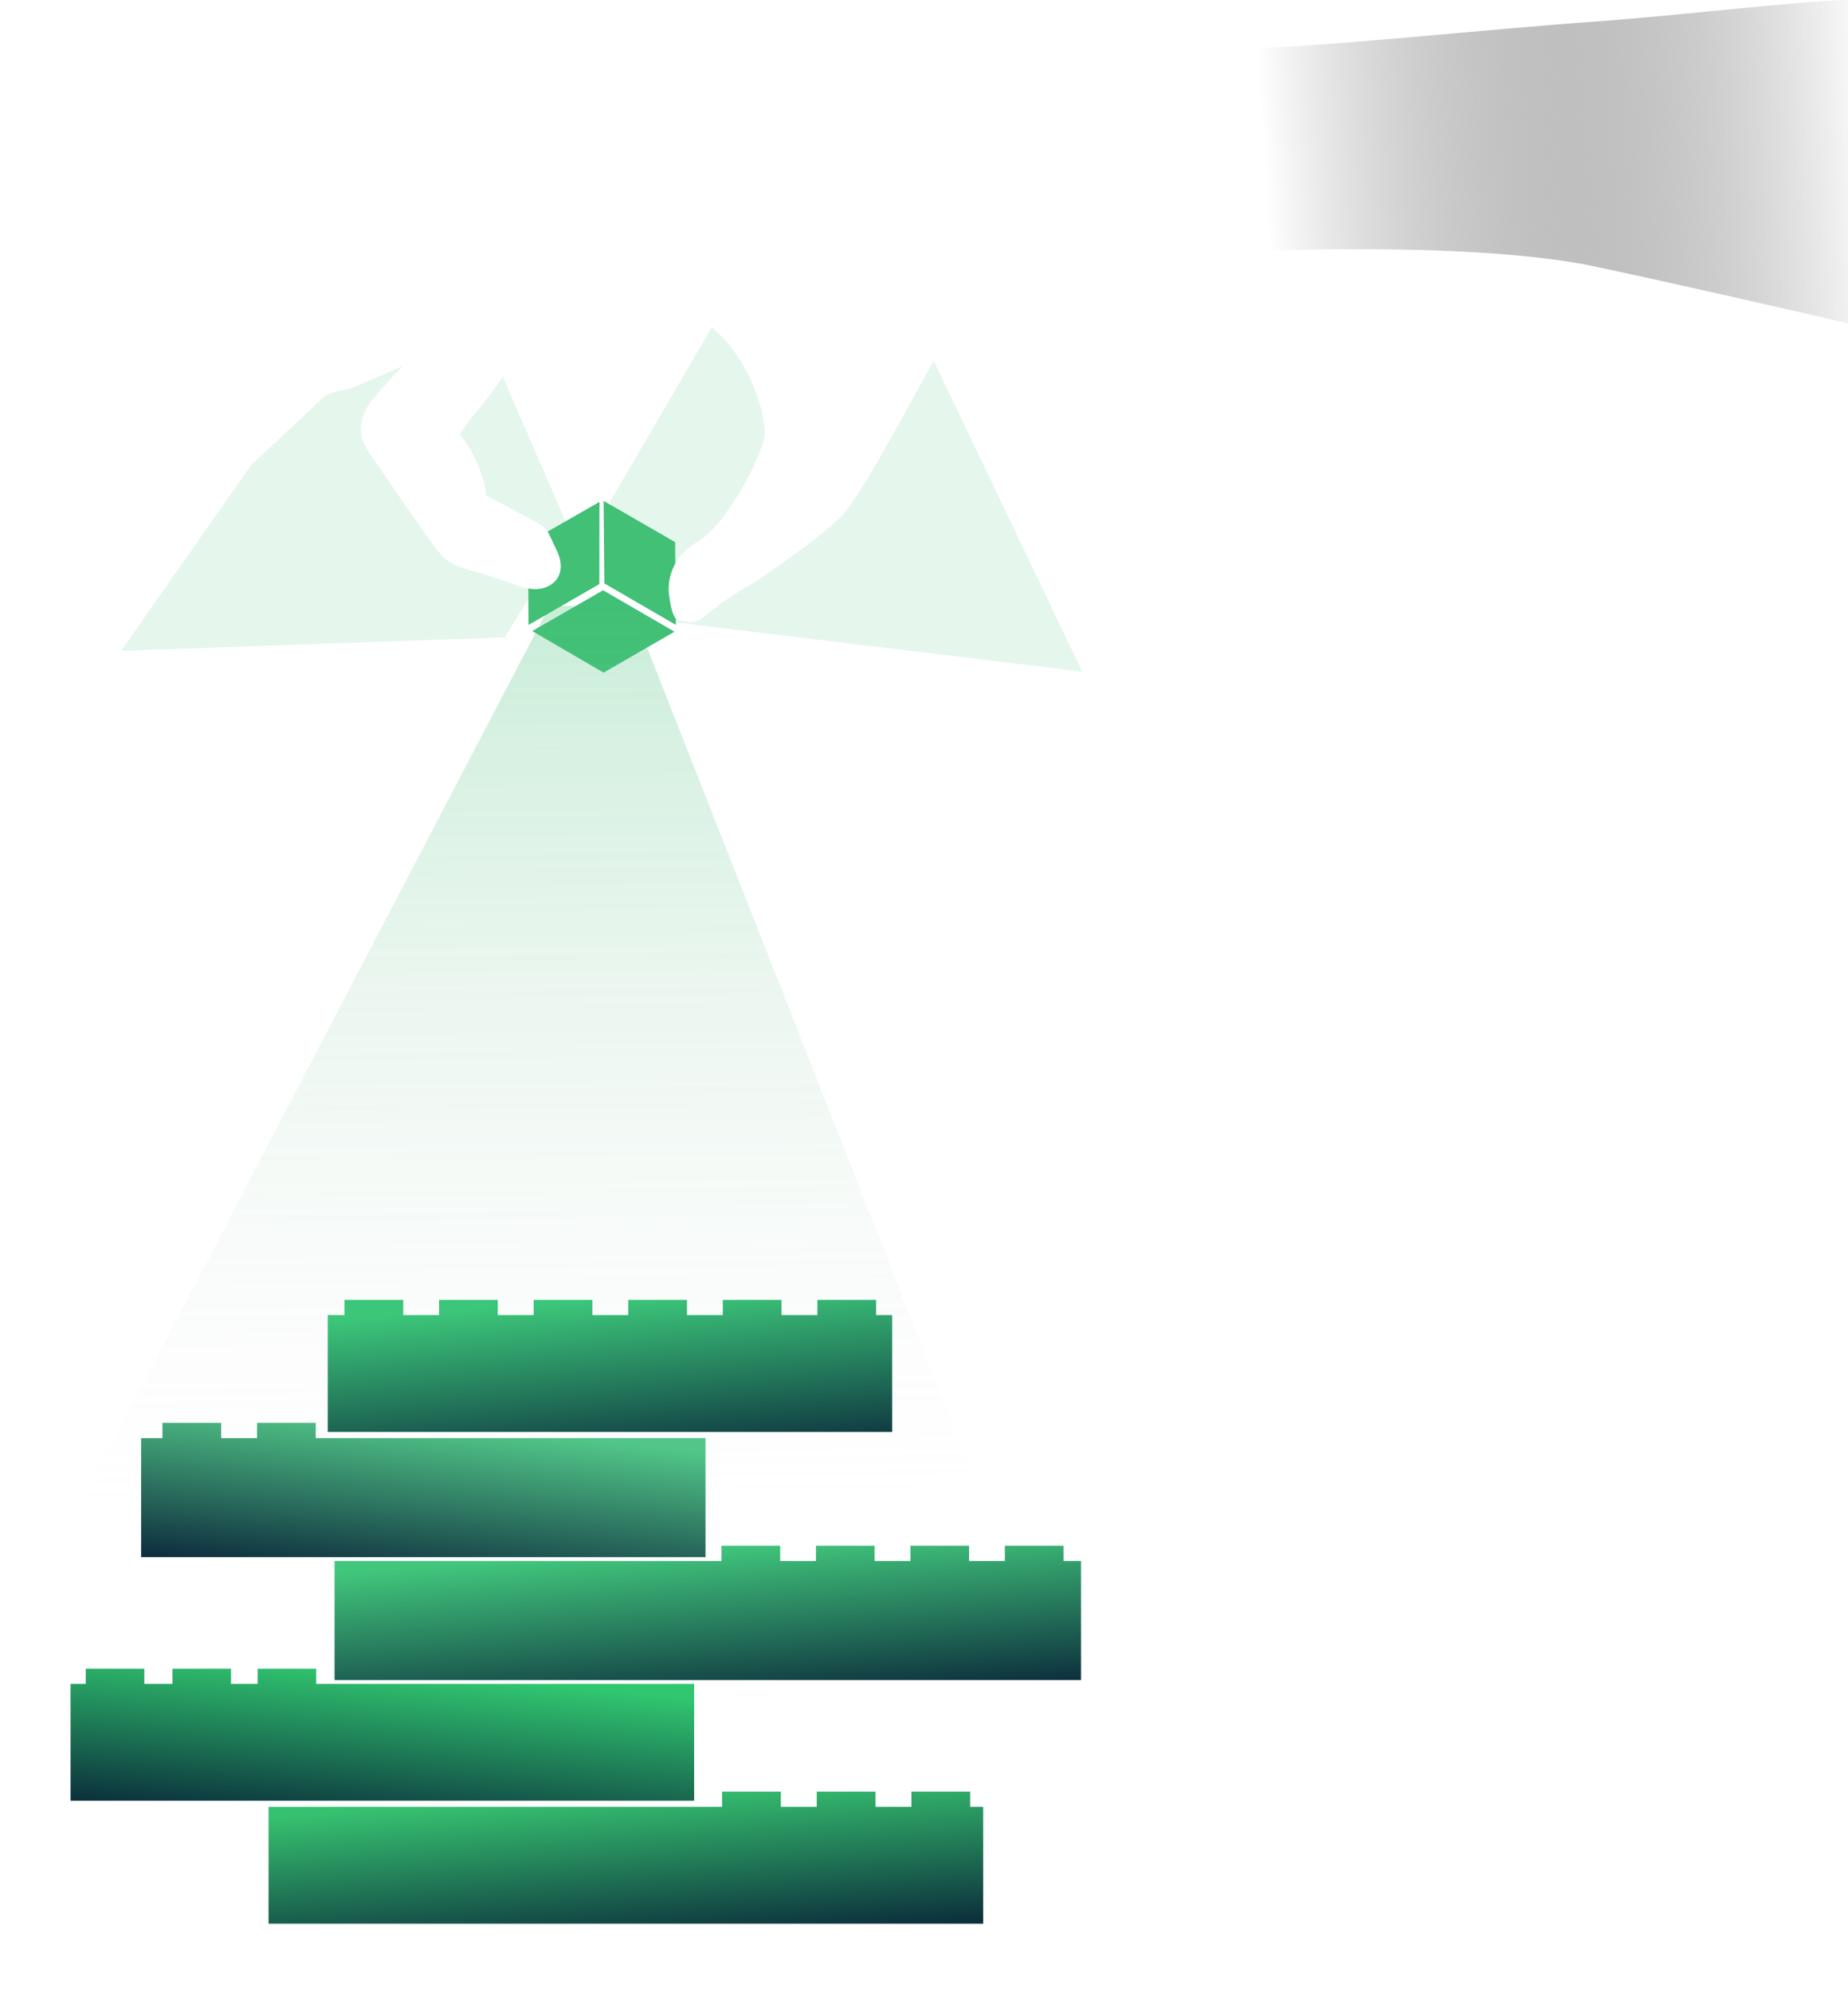 <svg width="812" height="875" viewBox="0 0 812 875" fill="none" xmlns="http://www.w3.org/2000/svg">
<g filter="url(#filter0_i_305_86)">
<path d="M264.396 219.48L264.339 255.575L233.227 273.516L233 237.441L264.396 219.48Z" fill="#41C076"/>
<path d="M297.368 276.488L265.965 258.274L234.874 276.203L266.196 294.464L297.368 276.488Z" fill="#41C076"/>
<path d="M297.644 237.147L266.205 219L266.553 255.278L297.977 273.506L297.644 237.147Z" fill="#41C076"/>
</g>
<path opacity="0.51" d="M362.5 58.5L268 220.5L297.5 273.5L475.5 295L362.5 58.5Z" fill="#49C07C" fill-opacity="0.28"/>
<path opacity="0.51" d="M53.24 285.878L221.82 279.953L250.407 233.422L189 92L53.24 285.878Z" fill="#49C07C" fill-opacity="0.28"/>
<path d="M18.483 692.836L442.685 686.751L277.132 266.201L241.481 266.144L18.483 692.836Z" fill="url(#paint0_linear_305_86)"/>
<path d="M700.5 9.5C739.3 6.7 789.667 0.5 812 0V142C789 136.666 734.5 124.2 700.5 117C658 108 578.5 108 518.5 112C458.5 116 420 142 412 155.5C404 169 379 217.5 369.5 227C360 236.5 334 254.5 329.5 257C325 259.5 317 264.5 310.5 270C304 275.5 301.5 272.5 298.5 272.5C295.567 272.5 294.546 265.329 294.034 261.739L294 261.5C293.5 258 293 246 306.5 238C320 230 335.5 198.5 336 191C336.5 183.5 330.5 157 310.5 142C294.5 130 282.833 130.333 279 132C273 129.5 239 142 224 160.5C214 177.3 206 183.5 202 191C207.5 196.5 213.5 211 213.5 217.5C217 219.5 226.5 224.5 234 228.5C241.5 232.5 240 232.5 244.5 241.5C249 250.5 245 257 238 258.5C231 260 224.5 255.5 210 251.5C195.5 247.5 195 245 192 241.5C189 238 167 206 162 198.5C157 191 158 185.5 161 179.5C164 173.5 179 159 177 160.5C175 162 163.5 166.5 157 169.5C150.5 172.5 145.5 171 141 175.5C136.5 180 101 213 96 217.5C91 222 74 234 69 238.5C64 243 54.5 249 44.5 248.5C34.5 248 31 239.5 32 234C33 228.5 41 223 48.5 217.5C56 212 62.5 203 69 198.5C75.5 194 85.521 180.716 90.5 175.5C101 164.5 129.833 150.333 131.5 148.5C123.5 148.5 79.6 173.9 76 175.5C71.5 177.5 68 180 59.5 184C51 188 44 188 37.5 185.5C31 183 31.5 173.5 32 171C32.5 168.5 35.5 165.5 51.5 157.5C64.3 151.1 81.833 139 88 133.5C95.5 127.5 123.5 125 131.5 120.5C108 124 79 112.5 73 107C67 101.5 67.5 93 73 89.5C78.5 86 87 93 101 93C115 93 130 91 149 89.5C168 88 184.188 85.09 206 81C222 78 226.041 76.387 237.5 74C249.5 71.5 248.5 69.5 294 60.5C316.5 56.049 330 56 349.5 49.5C369 43 395 33.5 412 29.5C429 25.5 527 21 551.5 21C576 21 652 13 700.5 9.5Z" fill="url(#paint1_linear_305_86)"/>
<g filter="url(#filter1_ii_305_86)">
<path d="M147 573.667H395V625H147V573.667Z" fill="url(#paint2_linear_305_86)"/>
<path d="M154.373 567V574H180.178V567H154.373Z" fill="url(#paint3_linear_305_86)"/>
<path d="M279.043 567V574H304.849V567H279.043Z" fill="url(#paint4_linear_305_86)"/>
<path d="M195.93 567V574H221.735V567H195.93Z" fill="url(#paint5_linear_305_86)"/>
<path d="M320.6 567V574H346.405V567H320.6Z" fill="url(#paint6_linear_305_86)"/>
<path d="M237.487 567V574H263.292V567H237.487Z" fill="url(#paint7_linear_305_86)"/>
<path d="M362.157 567V574H387.962V567H362.157Z" fill="url(#paint8_linear_305_86)"/>
</g>
<g filter="url(#filter2_ii_305_86)">
<path d="M320.269 783V790H346.101V783H320.269Z" fill="url(#paint9_linear_305_86)"/>
<path d="M403.466 783V790H429.297V783H403.466Z" fill="url(#paint10_linear_305_86)"/>
<path d="M361.868 783V790H387.699V783H361.868Z" fill="url(#paint11_linear_305_86)"/>
<path d="M121 789.667H435V841H121V789.667Z" fill="url(#paint12_linear_305_86)"/>
</g>
<g filter="url(#filter3_ii_305_86)">
<path d="M74.384 621V628.04H100.189V621H74.384Z" fill="url(#paint13_linear_305_86)"/>
<path d="M115.941 621V628.04H141.746V621H115.941Z" fill="url(#paint14_linear_305_86)"/>
<path d="M65 627.705H313V680H65V627.705Z" fill="url(#paint15_linear_305_86)"/>
</g>
<g filter="url(#filter4_ii_305_86)">
<path d="M78.776 729V736H104.505V729H78.776Z" fill="url(#paint16_linear_305_86)"/>
<path d="M116.2 729V736H141.929V729H116.2Z" fill="url(#paint17_linear_305_86)"/>
<path d="M40.683 729V736H66.412V729H40.683Z" fill="url(#paint18_linear_305_86)"/>
<path d="M34 735.667H308V787H34V735.667Z" fill="url(#paint19_linear_305_86)"/>
</g>
<g filter="url(#filter5_ii_305_86)">
<path d="M320.025 675V682.04H345.796V675H320.025Z" fill="url(#paint20_linear_305_86)"/>
<path d="M403.029 675V682.04H428.8V675H403.029Z" fill="url(#paint21_linear_305_86)"/>
<path d="M361.527 675V682.04H387.298V675H361.527Z" fill="url(#paint22_linear_305_86)"/>
<path d="M444.531 675V682.04H470.302V675H444.531Z" fill="url(#paint23_linear_305_86)"/>
<path d="M150 681.705H478V734H150V681.705Z" fill="url(#paint24_linear_305_86)"/>
</g>
<defs>
<filter id="filter0_i_305_86" x="232" y="219" width="65.976" height="76.464" filterUnits="userSpaceOnUse" color-interpolation-filters="sRGB">
<feFlood flood-opacity="0" result="BackgroundImageFix"/>
<feBlend mode="normal" in="SourceGraphic" in2="BackgroundImageFix" result="shape"/>
<feColorMatrix in="SourceAlpha" type="matrix" values="0 0 0 0 0 0 0 0 0 0 0 0 0 0 0 0 0 0 127 0" result="hardAlpha"/>
<feOffset dx="-1" dy="1"/>
<feGaussianBlur stdDeviation="1.5"/>
<feComposite in2="hardAlpha" operator="arithmetic" k2="-1" k3="1"/>
<feColorMatrix type="matrix" values="0 0 0 0 1 0 0 0 0 1 0 0 0 0 1 0 0 0 1 0"/>
<feBlend mode="normal" in2="shape" result="effect1_innerShadow_305_86"/>
</filter>
<filter id="filter1_ii_305_86" x="145" y="567" width="250" height="61" filterUnits="userSpaceOnUse" color-interpolation-filters="sRGB">
<feFlood flood-opacity="0" result="BackgroundImageFix"/>
<feBlend mode="normal" in="SourceGraphic" in2="BackgroundImageFix" result="shape"/>
<feColorMatrix in="SourceAlpha" type="matrix" values="0 0 0 0 0 0 0 0 0 0 0 0 0 0 0 0 0 0 127 0" result="hardAlpha"/>
<feOffset dx="-2" dy="3"/>
<feGaussianBlur stdDeviation="11"/>
<feComposite in2="hardAlpha" operator="arithmetic" k2="-1" k3="1"/>
<feColorMatrix type="matrix" values="0 0 0 0 0.419 0 0 0 0 0.762 0 0 0 0 0.762 0 0 0 1 0"/>
<feBlend mode="normal" in2="shape" result="effect1_innerShadow_305_86"/>
<feColorMatrix in="SourceAlpha" type="matrix" values="0 0 0 0 0 0 0 0 0 0 0 0 0 0 0 0 0 0 127 0" result="hardAlpha"/>
<feOffset dx="-1" dy="1"/>
<feGaussianBlur stdDeviation="1.5"/>
<feComposite in2="hardAlpha" operator="arithmetic" k2="-1" k3="1"/>
<feColorMatrix type="matrix" values="0 0 0 0 1 0 0 0 0 1 0 0 0 0 1 0 0 0 0.82 0"/>
<feBlend mode="normal" in2="effect1_innerShadow_305_86" result="effect2_innerShadow_305_86"/>
</filter>
<filter id="filter2_ii_305_86" x="119" y="783" width="316" height="61" filterUnits="userSpaceOnUse" color-interpolation-filters="sRGB">
<feFlood flood-opacity="0" result="BackgroundImageFix"/>
<feBlend mode="normal" in="SourceGraphic" in2="BackgroundImageFix" result="shape"/>
<feColorMatrix in="SourceAlpha" type="matrix" values="0 0 0 0 0 0 0 0 0 0 0 0 0 0 0 0 0 0 127 0" result="hardAlpha"/>
<feOffset dx="-2" dy="3"/>
<feGaussianBlur stdDeviation="11"/>
<feComposite in2="hardAlpha" operator="arithmetic" k2="-1" k3="1"/>
<feColorMatrix type="matrix" values="0 0 0 0 0.419 0 0 0 0 0.762 0 0 0 0 0.762 0 0 0 1 0"/>
<feBlend mode="normal" in2="shape" result="effect1_innerShadow_305_86"/>
<feColorMatrix in="SourceAlpha" type="matrix" values="0 0 0 0 0 0 0 0 0 0 0 0 0 0 0 0 0 0 127 0" result="hardAlpha"/>
<feOffset dx="-1" dy="1"/>
<feGaussianBlur stdDeviation="1.5"/>
<feComposite in2="hardAlpha" operator="arithmetic" k2="-1" k3="1"/>
<feColorMatrix type="matrix" values="0 0 0 0 1 0 0 0 0 1 0 0 0 0 1 0 0 0 0.82 0"/>
<feBlend mode="normal" in2="effect1_innerShadow_305_86" result="effect2_innerShadow_305_86"/>
</filter>
<filter id="filter3_ii_305_86" x="63" y="621" width="250" height="62" filterUnits="userSpaceOnUse" color-interpolation-filters="sRGB">
<feFlood flood-opacity="0" result="BackgroundImageFix"/>
<feBlend mode="normal" in="SourceGraphic" in2="BackgroundImageFix" result="shape"/>
<feColorMatrix in="SourceAlpha" type="matrix" values="0 0 0 0 0 0 0 0 0 0 0 0 0 0 0 0 0 0 127 0" result="hardAlpha"/>
<feOffset dx="-2" dy="3"/>
<feGaussianBlur stdDeviation="11"/>
<feComposite in2="hardAlpha" operator="arithmetic" k2="-1" k3="1"/>
<feColorMatrix type="matrix" values="0 0 0 0 0.419 0 0 0 0 0.762 0 0 0 0 0.762 0 0 0 1 0"/>
<feBlend mode="normal" in2="shape" result="effect1_innerShadow_305_86"/>
<feColorMatrix in="SourceAlpha" type="matrix" values="0 0 0 0 0 0 0 0 0 0 0 0 0 0 0 0 0 0 127 0" result="hardAlpha"/>
<feOffset dx="-1" dy="1"/>
<feGaussianBlur stdDeviation="1.5"/>
<feComposite in2="hardAlpha" operator="arithmetic" k2="-1" k3="1"/>
<feColorMatrix type="matrix" values="0 0 0 0 1 0 0 0 0 1 0 0 0 0 1 0 0 0 0.82 0"/>
<feBlend mode="normal" in2="effect1_innerShadow_305_86" result="effect2_innerShadow_305_86"/>
</filter>
<filter id="filter4_ii_305_86" x="32" y="729" width="276" height="61" filterUnits="userSpaceOnUse" color-interpolation-filters="sRGB">
<feFlood flood-opacity="0" result="BackgroundImageFix"/>
<feBlend mode="normal" in="SourceGraphic" in2="BackgroundImageFix" result="shape"/>
<feColorMatrix in="SourceAlpha" type="matrix" values="0 0 0 0 0 0 0 0 0 0 0 0 0 0 0 0 0 0 127 0" result="hardAlpha"/>
<feOffset dx="-2" dy="3"/>
<feGaussianBlur stdDeviation="11"/>
<feComposite in2="hardAlpha" operator="arithmetic" k2="-1" k3="1"/>
<feColorMatrix type="matrix" values="0 0 0 0 0.419 0 0 0 0 0.762 0 0 0 0 0.762 0 0 0 1 0"/>
<feBlend mode="normal" in2="shape" result="effect1_innerShadow_305_86"/>
<feColorMatrix in="SourceAlpha" type="matrix" values="0 0 0 0 0 0 0 0 0 0 0 0 0 0 0 0 0 0 127 0" result="hardAlpha"/>
<feOffset dx="-1" dy="1"/>
<feGaussianBlur stdDeviation="1.5"/>
<feComposite in2="hardAlpha" operator="arithmetic" k2="-1" k3="1"/>
<feColorMatrix type="matrix" values="0 0 0 0 1 0 0 0 0 1 0 0 0 0 1 0 0 0 0.82 0"/>
<feBlend mode="normal" in2="effect1_innerShadow_305_86" result="effect2_innerShadow_305_86"/>
</filter>
<filter id="filter5_ii_305_86" x="148" y="675" width="330" height="62" filterUnits="userSpaceOnUse" color-interpolation-filters="sRGB">
<feFlood flood-opacity="0" result="BackgroundImageFix"/>
<feBlend mode="normal" in="SourceGraphic" in2="BackgroundImageFix" result="shape"/>
<feColorMatrix in="SourceAlpha" type="matrix" values="0 0 0 0 0 0 0 0 0 0 0 0 0 0 0 0 0 0 127 0" result="hardAlpha"/>
<feOffset dx="-2" dy="3"/>
<feGaussianBlur stdDeviation="11"/>
<feComposite in2="hardAlpha" operator="arithmetic" k2="-1" k3="1"/>
<feColorMatrix type="matrix" values="0 0 0 0 0.419 0 0 0 0 0.762 0 0 0 0 0.762 0 0 0 1 0"/>
<feBlend mode="normal" in2="shape" result="effect1_innerShadow_305_86"/>
<feColorMatrix in="SourceAlpha" type="matrix" values="0 0 0 0 0 0 0 0 0 0 0 0 0 0 0 0 0 0 127 0" result="hardAlpha"/>
<feOffset dx="-1" dy="1"/>
<feGaussianBlur stdDeviation="1.5"/>
<feComposite in2="hardAlpha" operator="arithmetic" k2="-1" k3="1"/>
<feColorMatrix type="matrix" values="0 0 0 0 1 0 0 0 0 1 0 0 0 0 1 0 0 0 0.82 0"/>
<feBlend mode="normal" in2="effect1_innerShadow_305_86" result="effect2_innerShadow_305_86"/>
</filter>
<linearGradient id="paint0_linear_305_86" x1="253.5" y1="663" x2="247.464" y2="82.064" gradientUnits="userSpaceOnUse">
<stop stop-color="#D9D9D9" stop-opacity="0"/>
<stop offset="0.691" stop-color="#41C076" stop-opacity="0.29"/>
</linearGradient>
<linearGradient id="paint1_linear_305_86" x1="32" y1="137" x2="933" y2="80.5" gradientUnits="userSpaceOnUse">
<stop offset="0.562" stop-color="white"/>
<stop offset="0.583" stop-color="white"/>
<stop offset="0.88" stop-opacity="0"/>
</linearGradient>
<linearGradient id="paint2_linear_305_86" x1="263.962" y1="567" x2="270.925" y2="652.673" gradientUnits="userSpaceOnUse">
<stop stop-color="#3CC67A"/>
<stop offset="1" stop-color="#051934"/>
</linearGradient>
<linearGradient id="paint3_linear_305_86" x1="263.962" y1="567" x2="270.925" y2="652.673" gradientUnits="userSpaceOnUse">
<stop stop-color="#3CC67A"/>
<stop offset="1" stop-color="#051934"/>
</linearGradient>
<linearGradient id="paint4_linear_305_86" x1="263.962" y1="567" x2="270.925" y2="652.673" gradientUnits="userSpaceOnUse">
<stop stop-color="#3CC67A"/>
<stop offset="1" stop-color="#051934"/>
</linearGradient>
<linearGradient id="paint5_linear_305_86" x1="263.962" y1="567" x2="270.925" y2="652.673" gradientUnits="userSpaceOnUse">
<stop stop-color="#3CC67A"/>
<stop offset="1" stop-color="#051934"/>
</linearGradient>
<linearGradient id="paint6_linear_305_86" x1="263.962" y1="567" x2="270.925" y2="652.673" gradientUnits="userSpaceOnUse">
<stop stop-color="#3CC67A"/>
<stop offset="1" stop-color="#051934"/>
</linearGradient>
<linearGradient id="paint7_linear_305_86" x1="263.962" y1="567" x2="270.925" y2="652.673" gradientUnits="userSpaceOnUse">
<stop stop-color="#3CC67A"/>
<stop offset="1" stop-color="#051934"/>
</linearGradient>
<linearGradient id="paint8_linear_305_86" x1="263.962" y1="567" x2="270.925" y2="652.673" gradientUnits="userSpaceOnUse">
<stop stop-color="#3CC67A"/>
<stop offset="1" stop-color="#051934"/>
</linearGradient>
<linearGradient id="paint9_linear_305_86" x1="278" y1="783" x2="283.631" y2="861.005" gradientUnits="userSpaceOnUse">
<stop stop-color="#36C170"/>
<stop offset="1" stop-color="#051934"/>
</linearGradient>
<linearGradient id="paint10_linear_305_86" x1="278" y1="783" x2="283.631" y2="861.005" gradientUnits="userSpaceOnUse">
<stop stop-color="#36C170"/>
<stop offset="1" stop-color="#051934"/>
</linearGradient>
<linearGradient id="paint11_linear_305_86" x1="278" y1="783" x2="283.631" y2="861.005" gradientUnits="userSpaceOnUse">
<stop stop-color="#36C170"/>
<stop offset="1" stop-color="#051934"/>
</linearGradient>
<linearGradient id="paint12_linear_305_86" x1="278" y1="783" x2="283.631" y2="861.005" gradientUnits="userSpaceOnUse">
<stop stop-color="#36C170"/>
<stop offset="1" stop-color="#051934"/>
</linearGradient>
<linearGradient id="paint13_linear_305_86" x1="189" y1="621" x2="180.617" y2="700.784" gradientUnits="userSpaceOnUse">
<stop stop-color="#51C688"/>
<stop offset="1" stop-color="#051934"/>
</linearGradient>
<linearGradient id="paint14_linear_305_86" x1="189" y1="621" x2="180.617" y2="700.784" gradientUnits="userSpaceOnUse">
<stop stop-color="#51C688"/>
<stop offset="1" stop-color="#051934"/>
</linearGradient>
<linearGradient id="paint15_linear_305_86" x1="189" y1="621" x2="180.617" y2="700.784" gradientUnits="userSpaceOnUse">
<stop stop-color="#51C688"/>
<stop offset="1" stop-color="#051934"/>
</linearGradient>
<linearGradient id="paint16_linear_305_86" x1="171" y1="729" x2="163.352" y2="809.67" gradientUnits="userSpaceOnUse">
<stop stop-color="#31C770"/>
<stop offset="1" stop-color="#051934"/>
</linearGradient>
<linearGradient id="paint17_linear_305_86" x1="171" y1="729" x2="163.352" y2="809.67" gradientUnits="userSpaceOnUse">
<stop stop-color="#31C770"/>
<stop offset="1" stop-color="#051934"/>
</linearGradient>
<linearGradient id="paint18_linear_305_86" x1="171" y1="729" x2="163.352" y2="809.67" gradientUnits="userSpaceOnUse">
<stop stop-color="#31C770"/>
<stop offset="1" stop-color="#051934"/>
</linearGradient>
<linearGradient id="paint19_linear_305_86" x1="171" y1="729" x2="163.352" y2="809.67" gradientUnits="userSpaceOnUse">
<stop stop-color="#31C770"/>
<stop offset="1" stop-color="#051934"/>
</linearGradient>
<linearGradient id="paint20_linear_305_86" x1="314" y1="675" x2="320.044" y2="756.459" gradientUnits="userSpaceOnUse">
<stop stop-color="#41C67C"/>
<stop offset="1" stop-color="#051934"/>
</linearGradient>
<linearGradient id="paint21_linear_305_86" x1="314" y1="675" x2="320.044" y2="756.459" gradientUnits="userSpaceOnUse">
<stop stop-color="#41C67C"/>
<stop offset="1" stop-color="#051934"/>
</linearGradient>
<linearGradient id="paint22_linear_305_86" x1="314" y1="675" x2="320.044" y2="756.459" gradientUnits="userSpaceOnUse">
<stop stop-color="#41C67C"/>
<stop offset="1" stop-color="#051934"/>
</linearGradient>
<linearGradient id="paint23_linear_305_86" x1="314" y1="675" x2="320.044" y2="756.459" gradientUnits="userSpaceOnUse">
<stop stop-color="#41C67C"/>
<stop offset="1" stop-color="#051934"/>
</linearGradient>
<linearGradient id="paint24_linear_305_86" x1="314" y1="675" x2="320.044" y2="756.459" gradientUnits="userSpaceOnUse">
<stop stop-color="#41C67C"/>
<stop offset="1" stop-color="#051934"/>
</linearGradient>
</defs>
</svg>

